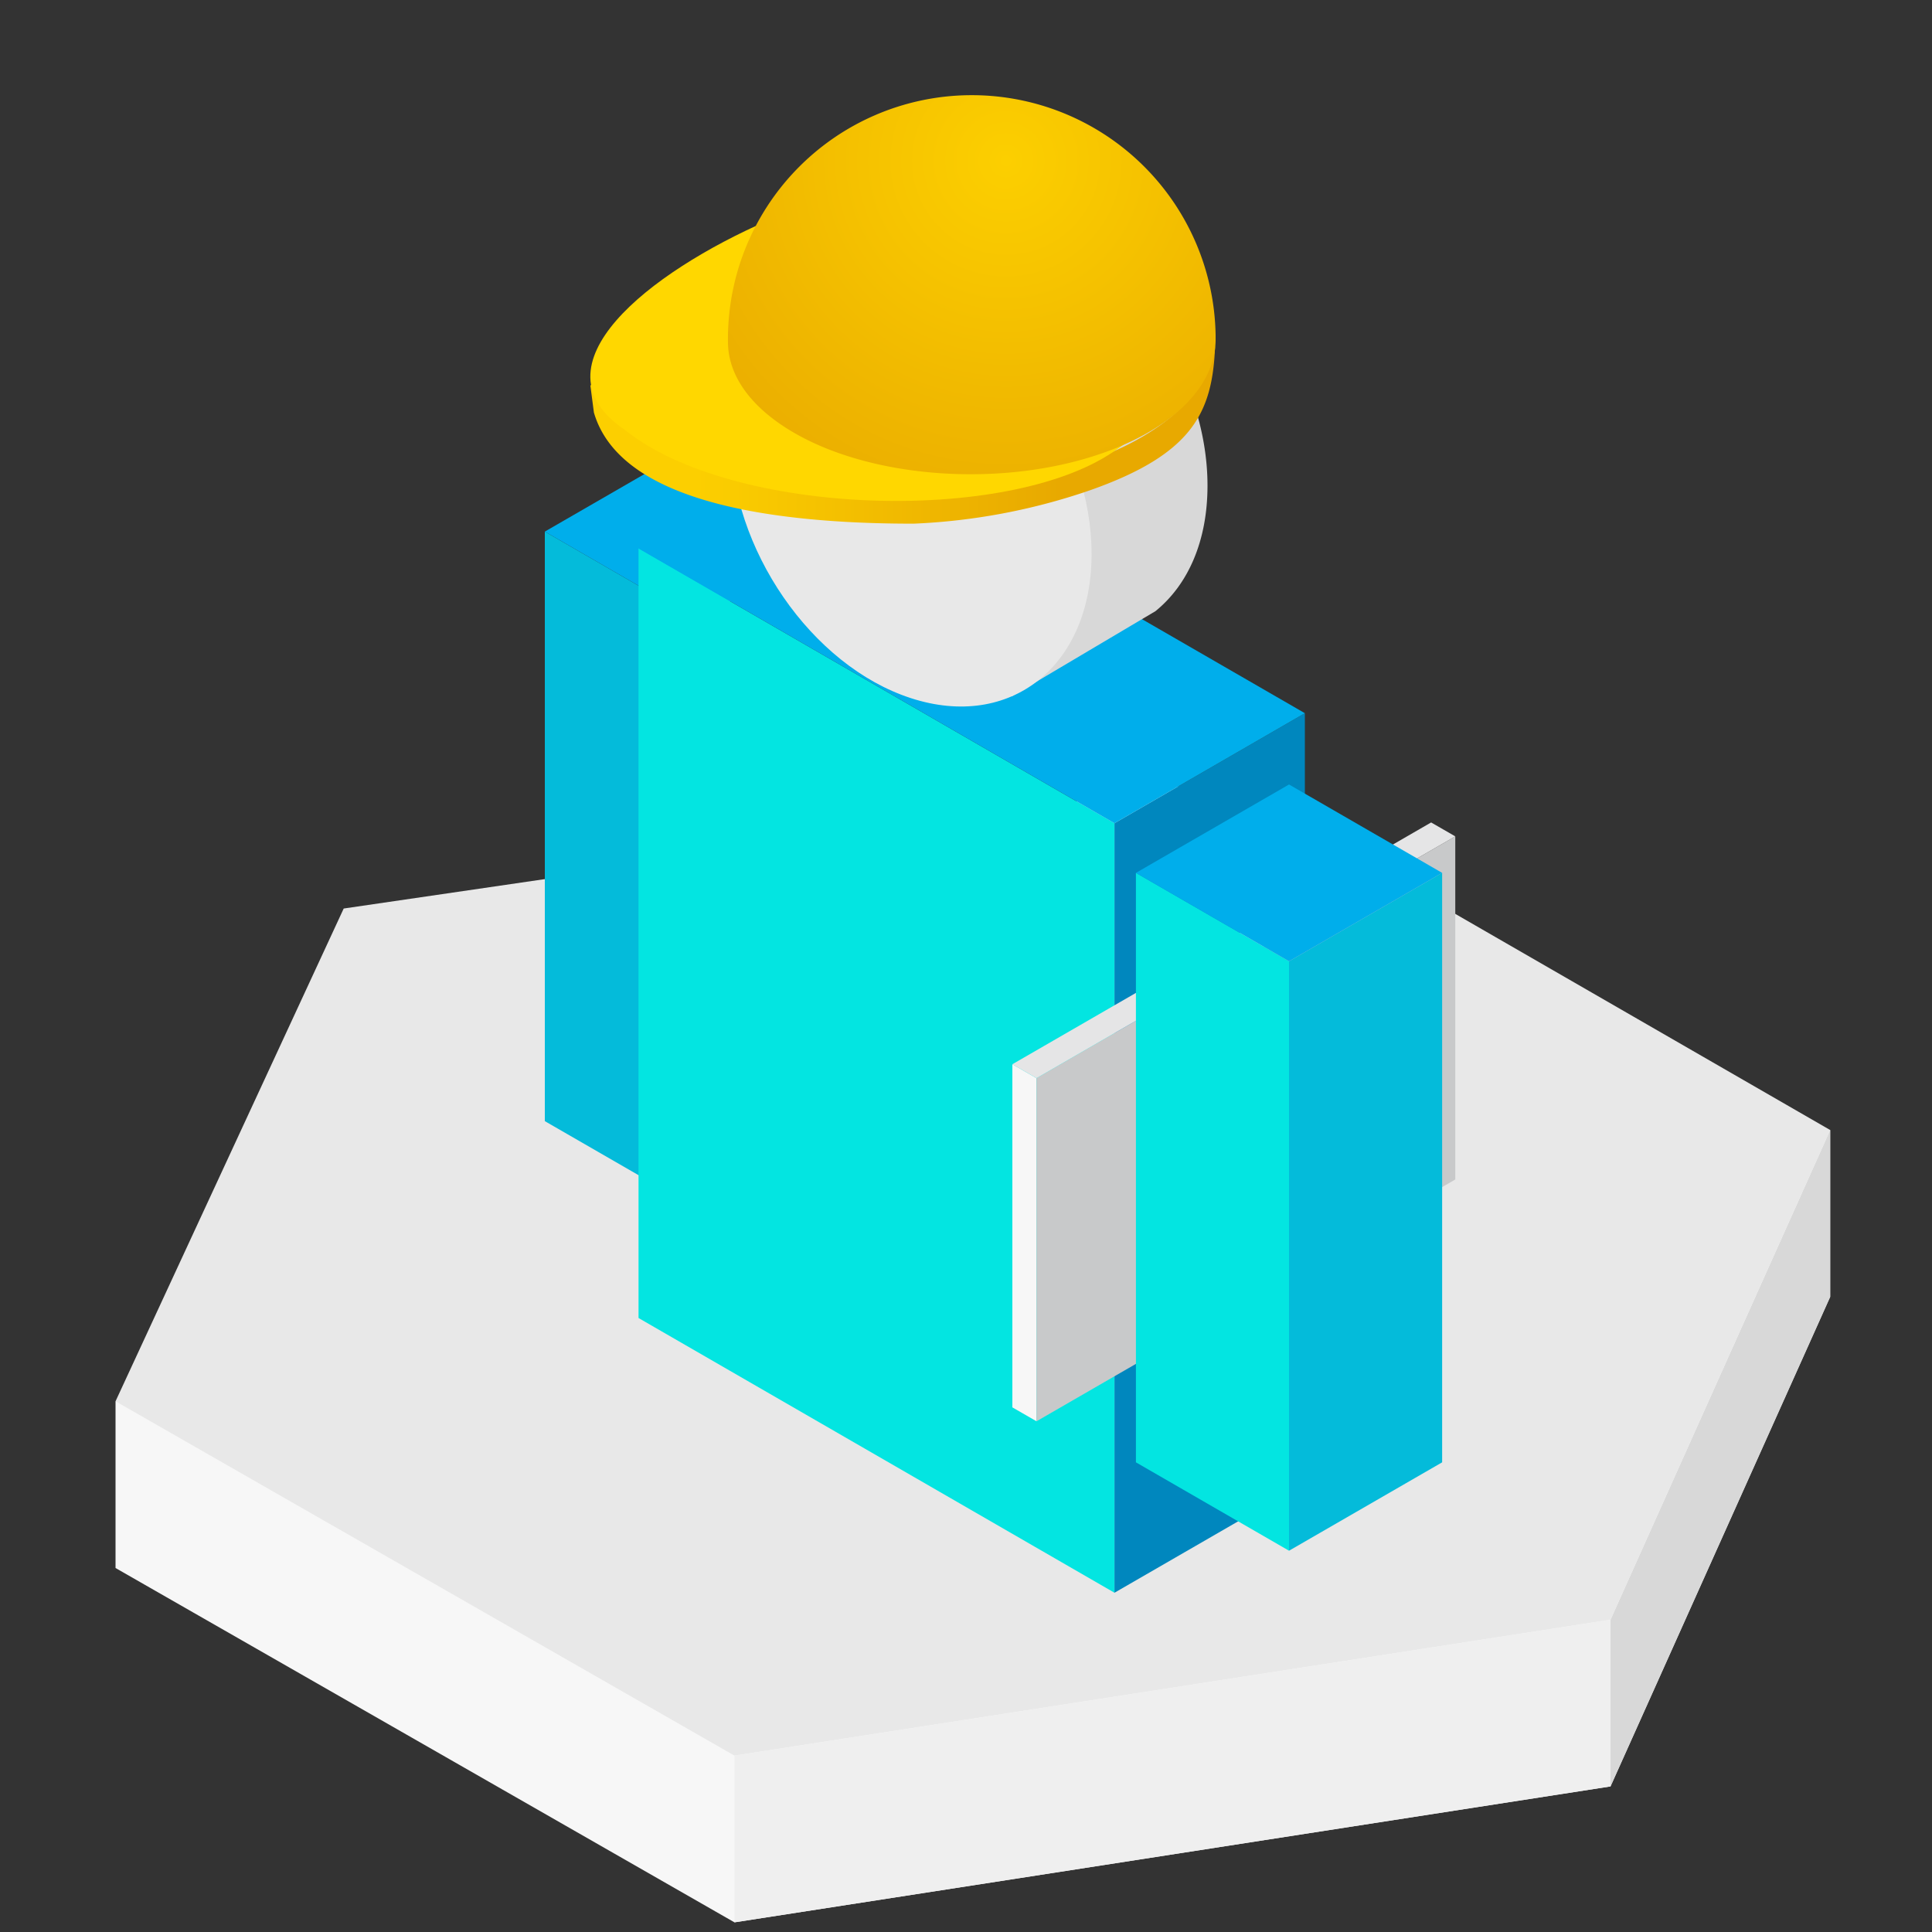 <svg id="图层_1" data-name="图层 1" xmlns="http://www.w3.org/2000/svg" xmlns:xlink="http://www.w3.org/1999/xlink" viewBox="0 0 200 200"><rect x="0" y="0" width="200" height="200" fill="#333333" stroke="none"/><defs><style>.cls-1,.cls-11{fill:#f7f7f7;}.cls-2,.cls-9{fill:#d8d8d8;}.cls-10,.cls-3{fill:#e8e8e8;}.cls-4{fill:#efefef;}.cls-5{fill:#04bbda;}.cls-10,.cls-11,.cls-12,.cls-13,.cls-14,.cls-15,.cls-16,.cls-5,.cls-6,.cls-7,.cls-8,.cls-9{fill-rule:evenodd;}.cls-6{fill:#00aeeb;}.cls-7{fill:#03e5e1;}.cls-8{fill:#0087be;}.cls-12{fill:#c8c9ca;}.cls-13{fill:#e5e5e6;}.cls-14{fill:url(#GradientFill_7);}.cls-15{fill:gold;}.cls-16{fill:url(#GradientFill_8);}</style><linearGradient id="GradientFill_7" x1="109.74" y1="44.97" x2="72.05" y2="44.97" gradientUnits="userSpaceOnUse"><stop offset="0" stop-color="#e8a900"/><stop offset="1" stop-color="#fccf00"/></linearGradient><radialGradient id="GradientFill_8" cx="104.14" cy="16.65" r="43.37" gradientUnits="userSpaceOnUse"><stop offset="0" stop-color="#fccf00"/><stop offset="1" stop-color="#e8a900"/></radialGradient></defs><title>Folderlocal-view-nodes-a</title><polygon class="cls-1" points="189.46 134.25 166.72 184.93 76.03 199 11.96 162.32 11.96 145.06 189.46 116.98 189.46 134.25"/><polygon class="cls-2" points="189.46 134.25 166.72 184.93 166.72 167.67 189.46 116.98 189.46 134.25"/><polygon class="cls-3" points="189.46 116.98 166.72 167.67 76.03 181.74 11.96 145.06 35.58 94.05 126.6 80.74 189.46 116.98"/><polygon class="cls-4" points="166.72 167.67 166.72 184.93 76.03 199 76.03 181.74 166.72 167.67"/><polygon class="cls-5" points="56.4 55.03 72.25 64.18 72.25 125.2 56.4 116.06 56.4 55.03"/><polygon class="cls-6" points="72.25 45.88 88.1 55.03 72.25 64.18 56.4 55.03 72.25 45.88"/><polygon class="cls-7" points="66.1 56.77 115.37 85.22 115.37 164.88 66.1 136.44 66.1 56.77"/><polygon class="cls-8" points="135.08 73.83 115.37 85.22 115.37 164.88 135.08 153.5 135.08 73.83"/><polygon class="cls-6" points="85.82 45.39 135.08 73.83 115.37 85.22 66.1 56.77 85.82 45.39"/><path class="cls-9" d="M119.61,63.27l0,0C123,60.52,125,56,125,50.27c0-11.6-8.36-23.72-18.67-27.08a14.6,14.6,0,0,0-10.27.13h0L83.86,30.46l20.87,41.63Z"/><path class="cls-10" d="M94.29,72.27C104.6,75.63,113,68.94,113,57.34S104.6,33.62,94.29,30.26,75.63,33.59,75.63,45.19,84,68.92,94.29,72.27Z"/><polygon class="cls-11" points="104.8 110.17 107.3 111.61 107.3 147.13 104.8 145.69 104.8 110.17"/><polygon class="cls-12" points="150.65 86.58 107.3 111.61 107.3 147.13 150.65 122.1 150.65 86.58"/><polygon class="cls-13" points="148.15 85.14 150.65 86.58 107.3 111.61 104.8 110.17 148.15 85.14"/><polygon class="cls-7" points="117.59 90.36 133.44 99.51 133.44 160.53 117.59 151.38 117.59 90.36"/><polygon class="cls-5" points="149.29 90.36 133.44 99.51 133.44 160.53 149.29 151.38 149.29 90.36"/><polygon class="cls-6" points="133.44 81.21 149.29 90.36 133.44 99.51 117.59 90.36 133.44 81.21"/><path class="cls-14" d="M94.57,54.21c-14.74,0-30.4-2.23-33.09-11.51l-.37-2.83c3.75.88,11.22,2,15.3,4.73,9.86,6.61,26.46,7.54,38.76,2.17,6.5-2.83,10.11-6.88,10.62-11-.27,6.85-2.21,11.21-13,15A64.26,64.26,0,0,1,94.57,54.21Z"/><path class="cls-15" d="M64.7,44.51c-9.89-6.62,2.51-16.34,14.82-21.69s30.27-4.36,40.14,2.25,6.7,14.17-4.41,21.7S75.76,53.41,64.7,44.51Z"/><path class="cls-16" d="M80.92,44c-3.76-2.54-5.57-5.59-5.56-8.62v.09a25.24,25.24,0,0,1,50.48-.75c0,.14,0,.28,0,.42,0,4.07-3.2,8.12-9.46,10.88C105.53,50.81,89.64,49.9,80.92,44Z"/></svg>